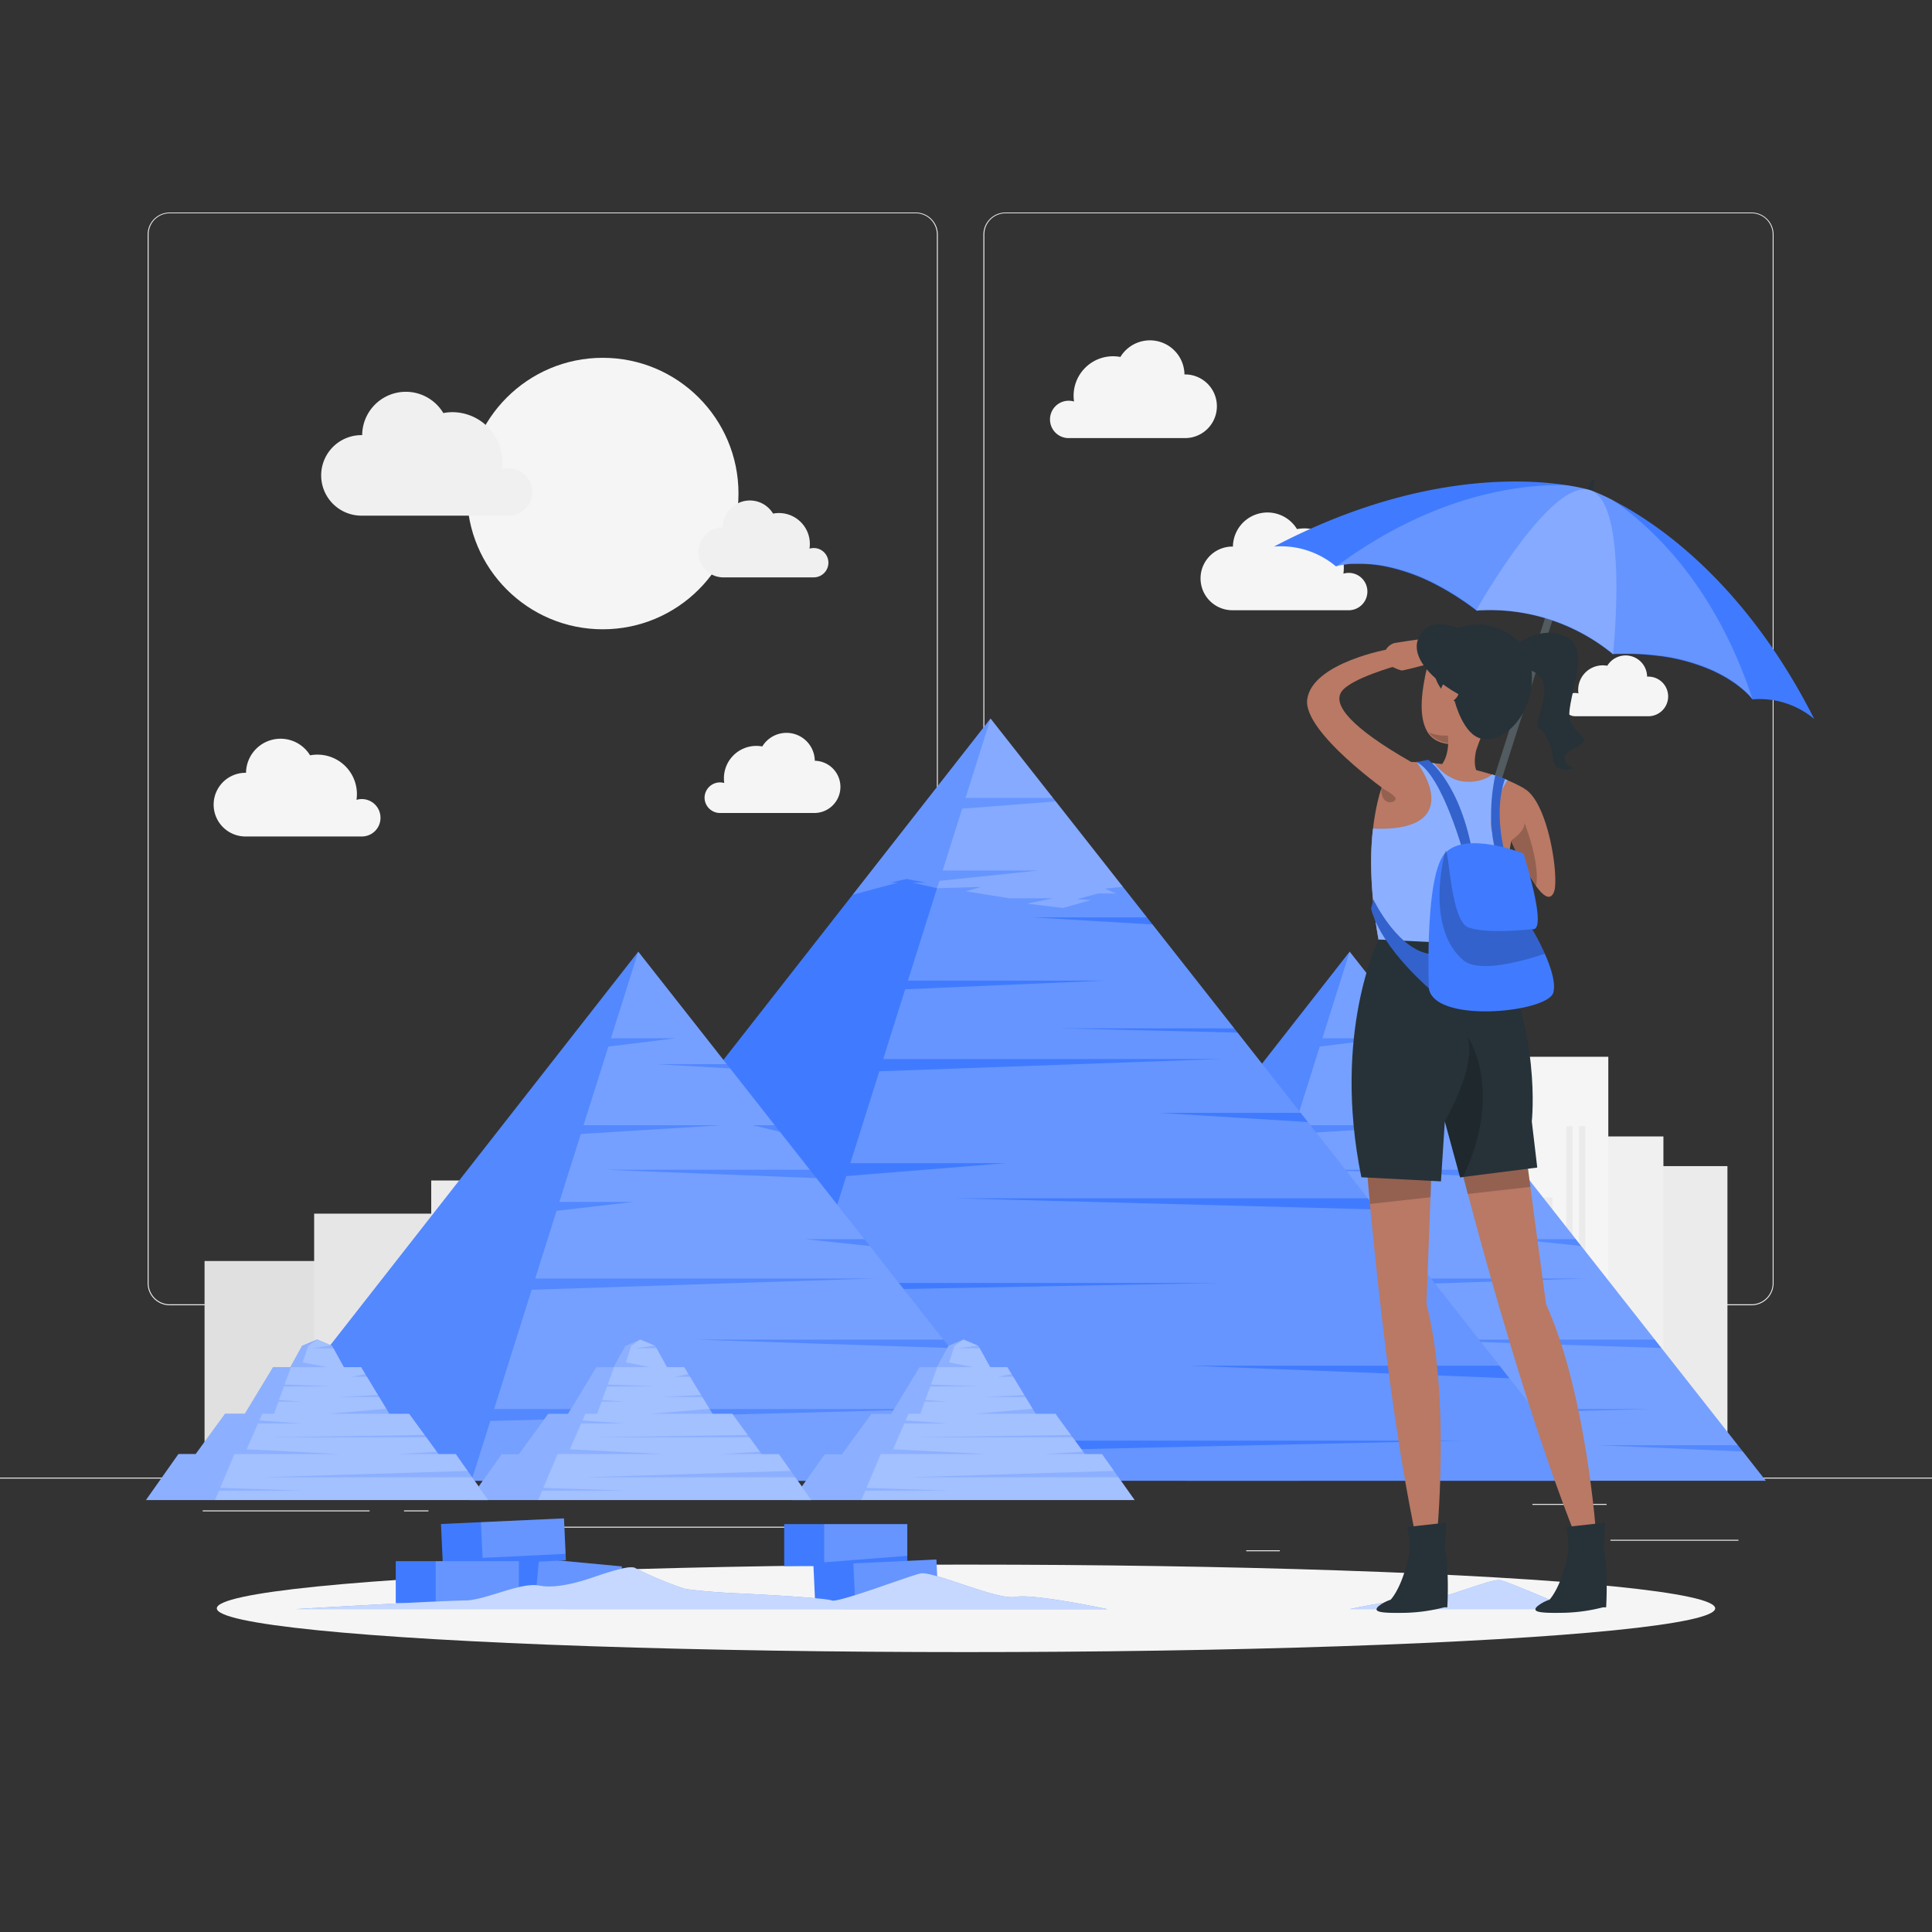 <svg xmlns="http://www.w3.org/2000/svg" viewBox="0 0 500 500"><rect x="0" y="0" width="500" height="500" fill="#333333" stroke="none"/><g id="freepik--background-complete--inject-35"><rect y="382.4" width="500" height="0.25" style="fill:#ebebeb"></rect><rect x="416.78" y="398.49" width="33.12" height="0.25" style="fill:#ebebeb"></rect><rect x="322.53" y="401.21" width="8.69" height="0.25" style="fill:#ebebeb"></rect><rect x="396.59" y="389.21" width="19.19" height="0.25" style="fill:#ebebeb"></rect><rect x="52.46" y="390.89" width="43.19" height="0.25" style="fill:#ebebeb"></rect><rect x="104.56" y="390.89" width="6.33" height="0.25" style="fill:#ebebeb"></rect><rect x="131.47" y="395.11" width="93.68" height="0.25" style="fill:#ebebeb"></rect><path d="M237,337.8H43.91a5.71,5.71,0,0,1-5.7-5.71V60.66A5.71,5.71,0,0,1,43.91,55H237a5.71,5.71,0,0,1,5.71,5.71V332.09A5.71,5.71,0,0,1,237,337.8ZM43.91,55.2a5.46,5.46,0,0,0-5.45,5.46V332.09a5.46,5.46,0,0,0,5.45,5.46H237a5.47,5.47,0,0,0,5.46-5.46V60.66A5.47,5.47,0,0,0,237,55.2Z" style="fill:#ebebeb"></path><path d="M453.31,337.8H260.21a5.72,5.72,0,0,1-5.71-5.71V60.66A5.72,5.72,0,0,1,260.21,55h193.1A5.71,5.71,0,0,1,459,60.66V332.09A5.71,5.71,0,0,1,453.31,337.8ZM260.21,55.2a5.47,5.47,0,0,0-5.46,5.46V332.09a5.47,5.47,0,0,0,5.46,5.46h193.1a5.47,5.47,0,0,0,5.46-5.46V60.66a5.47,5.47,0,0,0-5.46-5.46Z" style="fill:#ebebeb"></path><circle cx="155.99" cy="127.73" r="35.13" style="fill:#f5f5f5"></circle><path d="M137.77,127.33a6.12,6.12,0,0,0-6.11-6.11,5.93,5.93,0,0,0-1.75.26,13,13,0,0,0-12.8-14.81,12.47,12.47,0,0,0-2.38.23,11.3,11.3,0,0,0-21,5.71h-.19a10.42,10.42,0,0,0,0,20.84h38.25A6.11,6.11,0,0,0,137.77,127.33Z" style="fill:#f0f0f0"></path><path d="M353.88,153.09a4.83,4.83,0,0,0-4.83-4.83,4.52,4.52,0,0,0-1.38.21,10.45,10.45,0,0,0,.11-1.49,10.23,10.23,0,0,0-10.23-10.23,10.62,10.62,0,0,0-1.89.18,8.94,8.94,0,0,0-16.58,4.52h-.14a8.24,8.24,0,0,0,0,16.48h30.25A4.84,4.84,0,0,0,353.88,153.09Z" style="fill:#f5f5f5"></path><path d="M98.47,211.64A4.83,4.83,0,0,0,92.26,207,10.21,10.21,0,0,0,82.14,195.3a9.77,9.77,0,0,0-1.89.18A8.94,8.94,0,0,0,63.67,200h-.14a8.24,8.24,0,0,0,0,16.48H93.78A4.82,4.82,0,0,0,98.47,211.64Z" style="fill:#f5f5f5"></path><path d="M271.74,108.54a4.83,4.83,0,0,1,4.83-4.83,4.92,4.92,0,0,1,1.39.2A10.21,10.21,0,0,1,288.08,92.2a10.6,10.6,0,0,1,1.88.18,8.94,8.94,0,0,1,16.58,4.52h.15a8.24,8.24,0,1,1,0,16.48H276.43A4.82,4.82,0,0,1,271.74,108.54Z" style="fill:#f5f5f5"></path><path d="M214.39,145.62a3.8,3.8,0,0,0-3.8-3.79,4,4,0,0,0-1.09.16,7.49,7.49,0,0,0,.09-1.17,8,8,0,0,0-9.52-7.9,7,7,0,0,0-13,3.55h-.12a6.48,6.48,0,0,0,0,12.95H210.7A3.8,3.8,0,0,0,214.39,145.62Z" style="fill:#f0f0f0"></path><path d="M182.34,206.43a4,4,0,0,1,5.1-3.79,8.15,8.15,0,0,1-.09-1.22,8.38,8.38,0,0,1,8.38-8.38,8.76,8.76,0,0,1,1.55.14,7.33,7.33,0,0,1,13.59,3.71H211a6.76,6.76,0,0,1,0,13.51h-24.8A4,4,0,0,1,182.34,206.43Z" style="fill:#f5f5f5"></path><path d="M404.64,182.34a3,3,0,0,1,3-3,3,3,0,0,1,.86.13,7,7,0,0,1-.07-.92,6.36,6.36,0,0,1,6.36-6.36,5.66,5.66,0,0,1,1.17.11,5.56,5.56,0,0,1,10.31,2.81h.09a5.13,5.13,0,1,1,0,10.25H407.55A3,3,0,0,1,404.64,182.34Z" style="fill:#f5f5f5"></path><rect x="52.94" y="326.35" width="40.09" height="56.86" style="fill:#e0e0e0"></rect><rect x="413.19" y="301.79" width="33.87" height="81.41" style="fill:#ebebeb"></rect><rect x="174.97" y="305.52" width="104.65" height="77.69" style="fill:#e6e6e6"></rect><rect x="276.38" y="301.79" width="33.87" height="81.41" style="fill:#ebebeb"></rect><rect x="307.2" y="291.72" width="29.31" height="91.49" style="fill:#f0f0f0"></rect><rect x="358.47" y="294.11" width="72.02" height="89.09" style="fill:#f0f0f0"></rect><rect x="378.76" y="273.49" width="37.47" height="109.71" style="fill:#f5f5f5"></rect><rect x="393.22" y="309.88" width="8.55" height="73.33" style="fill:#ebebeb"></rect><rect x="408.64" y="291.45" width="1.67" height="91.75" style="fill:#ebebeb"></rect><rect x="384.68" y="291.45" width="1.67" height="91.75" style="fill:#ebebeb"></rect><rect x="405.33" y="291.45" width="1.67" height="91.75" style="fill:#ebebeb"></rect><rect x="387.99" y="291.45" width="1.67" height="91.75" style="fill:#ebebeb"></rect><rect x="333.38" y="281.15" width="26.43" height="102.05" style="fill:#f5f5f5"></rect><rect x="202.96" y="292.28" width="37.47" height="90.93" style="fill:#ebebeb"></rect><rect x="81.29" y="314.08" width="93.67" height="69.12" transform="translate(256.26 697.29) rotate(180)" style="fill:#e6e6e6"></rect><rect x="111.6" y="305.52" width="40.78" height="77.69" transform="translate(263.98 688.72) rotate(180)" style="fill:#ebebeb"></rect></g><g id="freepik--Shadow--inject-35"><ellipse id="freepik--path--inject-35" cx="250" cy="416.24" rx="193.89" ry="11.32" style="fill:#f5f5f5"></ellipse></g><g id="freepik--Pyramids--inject-35"><polygon points="456.98 383.21 242.15 383.21 349.29 246.29 456.98 383.21" style="fill:#407BFF"></polygon><polygon points="456.98 383.21 242.15 383.21 349.29 246.29 456.98 383.21" style="fill:#fff;opacity:0.1"></polygon><polygon points="413.9 374.03 449.76 374.03 429.97 348.86 364.31 346.69 428.26 346.69 409.21 322.47 392.46 320.69 407.81 320.69 395.39 304.89 340.73 302.74 393.69 302.74 385.95 292.9 378.93 291.21 384.63 291.21 373.06 276.51 354.13 275.4 372.19 275.4 349.29 246.29 342.23 268.7 358.95 268.7 341.55 270.85 335.13 291.21 370.75 291.21 334.42 293.47 328.88 311.05 348.1 311.05 328.15 313.36 322.62 330.88 410.14 330.88 321.71 333.79 311.98 364.65 427.3 364.65 311.01 367.74 306.13 383.21 456.98 383.21 451.03 375.65 413.9 374.03" style="fill:#fff;opacity:0.2"></polygon><polygon points="411.49 383.21 102 383.21 220.66 231.56 256.35 185.96 290.6 229.5 411.49 383.21" style="fill:#407BFF"></polygon><polygon points="285.99 229.99 288.85 231.24 284.16 231.24 278.72 232.71 282.35 232.94 275.08 234.99 265.76 233.85 272.52 232.48 261.2 232.48 249.87 230.66 253.95 229.53 242.51 229.87 236.23 228.43 239.63 228.43 234.63 227.48 230.31 228.43 232.36 228.43 220.66 231.56 256.35 185.96 290.6 229.5 285.99 229.99" style="fill:#fff;opacity:0.2"></polygon><polygon points="272.51 206.51 256.35 185.96 249.88 206.51 272.51 206.51" style="fill:#fff;opacity:0.2"></polygon><polygon points="390.65 356.7 307.72 353.44 388.08 353.44 356.28 313.01 247.13 310.12 354.01 310.12 338.49 290.39 299.85 288 336.61 288 320.29 267.24 274.4 266.14 319.42 266.14 298.27 239.25 267.13 237.41 296.82 237.41 273.21 207.4 249 209.27 243.95 225.29 268.64 225.29 243.11 227.96 234.98 253.77 286.21 253.77 234.26 256.03 228.58 274.07 315.9 274.07 227.57 277.25 220.08 301.03 260.3 301.03 219.02 304.37 210.31 332.02 315.9 332.02 209.67 334.06 197.44 372.83 378.3 372.83 196.16 376.91 194.17 383.21 411.49 383.21 390.65 356.7" style="fill:#fff;opacity:0.2"></polygon><polygon points="272.87 383.21 58.03 383.21 165.18 246.29 272.87 383.21" style="fill:#407BFF"></polygon><polygon points="272.87 383.21 58.03 383.21 165.18 246.29 272.87 383.21" style="fill:#fff;opacity:0.1"></polygon><polygon points="229.78 374.03 265.65 374.03 245.86 348.86 180.2 346.69 244.15 346.69 225.1 322.47 208.34 320.69 223.7 320.69 211.27 304.89 156.62 302.74 209.58 302.74 201.84 292.9 194.81 291.21 200.51 291.21 188.95 276.51 170.02 275.4 188.08 275.4 165.18 246.29 158.11 268.7 174.84 268.7 157.44 270.85 151.01 291.21 186.63 291.21 150.31 293.47 144.76 311.05 163.99 311.05 144.03 313.36 138.51 330.88 226.03 330.88 137.59 333.79 127.87 364.65 243.18 364.65 126.89 367.74 122.02 383.21 272.87 383.21 266.92 375.65 229.78 374.03" style="fill:#fff;opacity:0.2"></polygon><polygon points="293.63 388.21 205.05 388.21 213.45 376.31 217.9 376.31 225.51 365.88 230.63 365.88 237.95 353.81 242.4 353.81 245.45 348.29 249.34 346.64 253.22 348.29 256.27 353.81 260.72 353.81 268.04 365.88 273.16 365.88 280.77 376.31 285.22 376.31 293.63 388.21" style="fill:#407BFF"></polygon><polygon points="293.63 388.21 205.05 388.21 213.45 376.31 217.9 376.31 225.51 365.88 230.63 365.88 237.95 353.81 242.4 353.81 245.45 348.29 249.34 346.64 253.22 348.29 256.27 353.81 260.72 353.81 268.04 365.88 273.16 365.88 280.77 376.31 285.22 376.31 293.63 388.21" style="fill:#fff;opacity:0.4"></polygon><polygon points="289.45 382.3 235.7 382.3 288.3 380.67 285.22 376.31 280.77 376.31 270.38 376.31 280.34 375.72 277.6 371.97 237.05 371.97 277.15 371.36 273.16 365.88 268.04 365.88 252.44 365.88 267.26 364.59 265.4 361.53 255.16 361.53 265.1 361.03 262.24 356.31 258.27 356.31 261.82 355.62 260.72 353.81 256.27 353.81 253.56 348.92 248.09 348.92 253.06 348.23 249.34 346.64 247.02 348.29 245.6 352.58 251.79 353.81 245.2 353.81 242.54 353.81 240.91 358.33 253.05 358.81 240.73 358.81 239.46 362.34 245.27 362.73 239.32 362.73 238.18 365.88 235.13 365.88 234.37 367.62 245.27 368.38 234.04 368.38 231.12 375.08 255.16 376.31 230.58 376.31 229.39 376.31 227.93 376.31 224.24 385.07 245.85 385.78 223.94 385.78 222.91 388.21 293.63 388.21 289.45 382.3" style="fill:#fff;opacity:0.2"></polygon><polygon points="209.99 388.21 121.41 388.21 129.82 376.31 134.27 376.31 141.88 365.88 147 365.88 154.31 353.81 158.77 353.81 161.82 348.29 165.7 346.64 169.59 348.29 172.64 353.81 177.09 353.81 184.41 365.88 189.53 365.88 197.14 376.31 201.59 376.31 209.99 388.21" style="fill:#407BFF"></polygon><polygon points="209.99 388.21 121.41 388.21 129.82 376.31 134.27 376.31 141.88 365.88 147 365.88 154.31 353.81 158.77 353.81 161.82 348.29 165.7 346.64 169.59 348.29 172.64 353.81 177.09 353.81 184.41 365.88 189.53 365.88 197.14 376.31 201.59 376.31 209.99 388.21" style="fill:#fff;opacity:0.4"></polygon><polygon points="205.82 382.3 152.06 382.3 204.67 380.67 201.59 376.31 197.14 376.31 186.75 376.31 196.71 375.72 193.97 371.97 153.42 371.97 193.52 371.36 189.53 365.88 184.41 365.88 168.81 365.88 183.63 364.59 181.77 361.53 171.53 361.53 181.47 361.03 178.6 356.31 174.64 356.31 178.19 355.62 177.09 353.81 172.64 353.81 169.93 348.92 164.46 348.92 169.43 348.23 165.7 346.64 163.38 348.29 161.97 352.58 168.16 353.81 161.56 353.81 158.91 353.81 157.28 358.33 169.42 358.81 157.1 358.81 155.82 362.34 161.63 362.73 155.68 362.73 154.55 365.88 151.49 365.88 150.74 367.62 161.63 368.38 150.4 368.38 147.49 375.08 171.53 376.31 146.95 376.31 145.76 376.31 144.3 376.31 140.6 385.07 162.22 385.78 140.31 385.78 139.28 388.21 209.99 388.21 205.82 382.3" style="fill:#fff;opacity:0.2"></polygon><polygon points="126.36 388.21 37.78 388.21 46.18 376.31 50.64 376.31 58.25 365.88 63.37 365.88 70.68 353.81 75.14 353.81 78.19 348.29 82.07 346.64 85.95 348.29 89 353.81 93.46 353.81 100.77 365.88 105.89 365.88 113.5 376.31 117.96 376.31 126.36 388.21" style="fill:#407BFF"></polygon><polygon points="126.36 388.21 37.78 388.21 46.18 376.31 50.64 376.31 58.25 365.88 63.37 365.88 70.68 353.81 75.14 353.81 78.19 348.29 82.07 346.64 85.95 348.29 89 353.81 93.46 353.81 100.77 365.88 105.89 365.88 113.5 376.31 117.96 376.31 126.36 388.21" style="fill:#fff;opacity:0.4"></polygon><polygon points="122.19 382.3 68.43 382.3 121.03 380.67 117.96 376.31 113.5 376.31 103.12 376.31 113.07 375.72 110.33 371.97 69.79 371.97 109.89 371.36 105.89 365.88 100.77 365.88 85.18 365.88 100 364.59 98.14 361.53 87.9 361.53 97.83 361.03 94.97 356.31 91 356.31 94.56 355.62 93.46 353.81 89 353.81 86.3 348.92 80.83 348.92 85.8 348.23 82.07 346.64 79.75 348.29 78.34 352.58 84.53 353.81 77.93 353.81 75.28 353.81 73.64 358.33 85.78 358.81 73.47 358.81 72.19 362.34 78 362.73 72.05 362.73 70.91 365.88 67.86 365.88 67.1 367.62 78 368.38 66.77 368.38 63.85 375.08 87.9 376.31 63.32 376.31 62.13 376.31 60.66 376.31 56.97 385.07 78.59 385.78 56.67 385.78 55.65 388.21 126.36 388.21 122.19 382.3" style="fill:#fff;opacity:0.2"></polygon></g><g id="freepik--Stones--inject-35"><rect x="202.95" y="394.44" width="31.86" height="10.87" style="fill:#407BFF"></rect><polygon points="234.81 402.64 213.3 404.32 213.3 394.44 234.81 394.44 234.81 402.64" style="fill:#fff;opacity:0.2"></polygon><rect x="128.67" y="403.87" width="31.86" height="10.87" transform="translate(38.92 -11.73) rotate(5.37)" style="fill:#407BFF"></rect><rect x="138.99" y="404.35" width="21.52" height="10.87" transform="translate(38.99 -12.21) rotate(5.37)" style="fill:#fff;opacity:0.2"></rect><rect x="210.71" y="404.35" width="31.86" height="10.87" transform="translate(-18.6 10.85) rotate(-2.64)" style="fill:#407BFF"></rect><rect x="221.05" y="404.12" width="21.52" height="10.87" transform="translate(-18.58 11.09) rotate(-2.64)" style="fill:#fff;opacity:0.2"></rect><rect x="114.36" y="393.68" width="31.86" height="10.87" transform="translate(-18.11 6.37) rotate(-2.62)" style="fill:#407BFF"></rect><polygon points="146.38 402.13 124.89 403.17 124.46 393.94 145.96 392.96 146.38 402.13" style="fill:#fff;opacity:0.2"></polygon><rect x="102.42" y="404.03" width="31.86" height="10.87" style="fill:#407BFF"></rect><rect x="112.76" y="404.03" width="21.52" height="10.87" style="fill:#fff;opacity:0.2"></rect><path d="M76.65,416.42s38.1-2.22,43.55-2.22,14.35-4.84,19.49-3.85,12.66-1.78,14.44-2.37,8.9-3.11,10.29-2.15a92.46,92.46,0,0,0,12.66,5.31c1.78.4,8.9,1,13.25,1.19s23.34,1.18,24.92,1.87,19.78-6.28,22.95-7,19.94,7,24.61,6.08,23.85,3.18,23.85,3.18Z" style="fill:#407BFF"></path><path d="M76.65,416.42s38.1-2.22,43.55-2.22,14.35-4.84,19.49-3.85,12.66-1.78,14.44-2.37,8.9-3.11,10.29-2.15a92.46,92.46,0,0,0,12.66,5.31c1.78.4,8.9,1,13.25,1.19s23.34,1.18,24.92,1.87,19.78-6.28,22.95-7,19.94,7,24.61,6.08,23.85,3.18,23.85,3.18Z" style="fill:#fff;opacity:0.7"></path><path d="M406.66,416.42H349.32s15.44-3.29,19.2-2.56,17.26-5.51,19.81-4.9S406.66,416.42,406.66,416.42Z" style="fill:#407BFF"></path><path d="M406.66,416.42H349.32s15.44-3.29,19.2-2.56,17.26-5.51,19.81-4.9S406.66,416.42,406.66,416.42Z" style="fill:#fff;opacity:0.7"></path></g><g id="freepik--Character--inject-35"><rect x="354.15" y="177.94" width="81.46" height="2" transform="translate(104.33 500.7) rotate(-72.3)" style="fill:#263238"></rect><g style="opacity:0.2"><rect x="354.15" y="177.94" width="81.46" height="2" transform="translate(104.33 500.7) rotate(-72.3)" style="fill:#fff"></rect></g><path d="M402.17,230.82c-.76,1.93-2.21,1.83-4.65-1.52a76.53,76.53,0,0,1-6.38-11.47q-.81-1.72-1.71-3.69l5.13-10C400.8,207.81,403.54,227.33,402.17,230.82Z" style="fill:#b97964"></path><path d="M397.52,229.3a76.53,76.53,0,0,1-6.38-11.47c0-.23,0-.36,0-.36s3.58-2.34,3.39-4.51C394.56,213,398.67,223.37,397.52,229.3Z" style="opacity:0.2;isolation:isolate"></path><path d="M358.75,168a3.88,3.88,0,0,1,2.1-1.57c1.18-.2,8.5-1.38,9.39-1.18s3.72,4.4,3.74,5-10.56,3.28-11.25,3.28a14,14,0,0,1-3.17-1.38Z" style="fill:#b97964"></path><path d="M382.77,191a1.3,1.3,0,0,1-.26.14,11.14,11.14,0,0,1-4.16,1.4c-4.25.42-7-.51-8.6-2.62h0c-2.21-3.14-2.21-8.19-1.07-14.14a22.75,22.75,0,0,1,2.22-6.82s0-.09,0-.11.08-.17.13-.24a8.26,8.26,0,0,1,6.66-4.21,16.23,16.23,0,0,1,3.59.07C393,165.84,392.6,185.47,382.77,191Z" style="fill:#b97964"></path><path d="M382.51,191.12a10.81,10.81,0,0,1-4.14,1.24c-4.25.42-7-.65-8.58-2.79a11.75,11.75,0,0,0,7.49.36A6.12,6.12,0,0,1,382.51,191.12Z" style="opacity:0.2;isolation:isolate"></path><path d="M383.38,200.69c1.05,3.26-3.14,5.05-3.14,5.05-7.36-2.33-9.05-6-9.05-6,5.6-3.66,3-12.19,3-12.19l1.26.47,8.58.82s-1.89,4.72-2.1,5.77c0,0,0,0,0,0C380.9,200.18,383.38,200.69,383.38,200.69Z" style="fill:#b97964"></path><path d="M370.9,168.86s-1.71,8.11,5.59,12.64c0,0,2.23,8.94,7.12,9.7,6.67,1,13.81-7.72,12.75-17.72C395,160.52,376.08,157,370.9,168.86Z" style="fill:#263238"></path><path d="M372.87,178.63c.17-1.28,1.47-3.29,3.42-2.74s2.5,5.79-2.7,6.26C372.84,182.22,372.52,181.3,372.87,178.63Z" style="fill:#b97964"></path><path d="M394.56,204.11a103.12,103.12,0,0,0-3.9,16.12s0,.05,0,.07c-1.25,7.19-4.13,16.68-4.48,28.28H357.88s-4.48-18-2.54-34.15c.77-6.48,2.33-12.64,5.2-17.19,0,0,2.39-.15,6.11,0l1.88.09h.05c.83.06,1.7.12,2.61.21a69.46,69.46,0,0,1,14.93,2.91l.07,0c1.27.41,2.54.87,3.78,1.39l.15.07A40.63,40.63,0,0,1,394.56,204.11Z" style="fill:#b97964"></path><path d="M392.07,167.09s6.79-5.77,13.53-2.14-1.11,17.62.86,21.9,6.24,4,.85,6.8-.17,5.15-.17,5.15-4.82,1.64-5.22-2.33-2.13-7.26-3.7-7.94,2.65-8.22,1.19-11.95-5.69-3.41-5.69-3.41Z" style="fill:#263238"></path><path d="M381.31,164.45s-8.56-5.37-12.59-1.55c-6.22,5.88,2.65,14.34,12,18.35Z" style="fill:#263238"></path><path d="M390.66,220.23s0,.05,0,.07c-1.25,7.19-4.13,16.68-4.48,28.28H357.88s-4.48-18-2.54-34.15c17.81.78,17.39-8.69,11.31-17.2,0,0,0,0,0-.06l1.89.15h.05l2.61.21s3.05,4.35,7.83,4.74,7.1-1.83,7.1-1.83l.07,0,3.78,1.39.15.06h0a37,37,0,0,0-4,9C384.38,217.47,390.65,220.3,390.66,220.23Z" style="fill:#407BFF"></path><path d="M390.66,220.23s0,.05,0,.07c-1.25,7.19-4.13,16.68-4.48,28.28H357.88s-4.48-18-2.54-34.15c17.81.78,17.39-8.69,11.31-17.2,0,0,0,0,0-.06l1.89.15h.05l2.61.21s3.05,4.35,7.83,4.74,7.1-1.83,7.1-1.83l.07,0,3.78,1.39.15.06h0a37,37,0,0,0-4,9C384.38,217.47,390.65,220.3,390.66,220.23Z" style="fill:#fff;opacity:0.4"></path><path d="M365.2,197.19c-15.53-8.86-20.38-14.79-18-18.21s14.24-6.67,14.24-6.67l-1.61-4.41s-20.2,3.49-21.52,13.09c-1.17,8.52,21.23,24.26,21.23,24.26Z" style="fill:#b97964"></path><path d="M371.76,398.82l-5.1.08c-5.19-24.36-8.85-54.5-11.14-77.23-.35-3.57-.68-6.94-1-10.09-.14-1.5-.27-2.93-.39-4.32-.61-6.83-1-12.25-1.28-15.6-.19-2.45-.28-3.79-.28-3.79h18.44l-.18,4.69-.57,15.51-.06,1.77-.38,10.24-.65,17.43C375.54,362.05,371.76,398.82,371.76,398.82Z" style="fill:#b97964"></path><path d="M413.12,397.51l-5,.95c-10.06-25.13-19.5-57.31-25.64-79.79-.95-3.48-1.83-6.74-2.61-9.7,0-.15-.07-.29-.11-.43C378.19,302.67,377,298,376.25,295c-.57-2.32-.88-3.6-.88-3.6l18.17-3.13,1,7.64,1.52,11.22.29,2.2,1,7.65,2.76,20.52C410.58,360.63,413.12,397.51,413.12,397.51Z" style="fill:#b97964"></path><path d="M396.09,307.16,379.85,309c0-.15-.07-.29-.11-.43C378.19,302.67,377,298,376.25,295l18.32.91Z" style="opacity:0.2;isolation:isolate"></path><path d="M370.87,292.56l-.57,15.51-.06,1.77-15.68,1.74c-.14-1.5-.27-2.93-.39-4.32-.61-6.83-1-12.25-1.28-15.6Z" style="opacity:0.2;isolation:isolate"></path><path d="M356.69,415.75a10.07,10.07,0,0,1,3.2-1.74h0s3.47-3.44,5.14-13.82l4.55-1.18a3.88,3.88,0,0,1,4.14,1.61,2.56,2.56,0,0,1,.29.6,27.34,27.34,0,0,1,.48,3.37,93.45,93.45,0,0,1,.07,11.39h-.82a44.26,44.26,0,0,1-9.83,1.41C357.7,417.51,355.13,417.27,356.69,415.75Z" style="fill:#263238"></path><path d="M373.88,400.7c.29-2.42.39-6.64.39-6.64l-10.11,1.12s1.23,4.8.22,8.4C369.47,402.25,373.88,400.7,373.88,400.7Z" style="fill:#263238"></path><path d="M397.81,415.75A10,10,0,0,1,401,414h0s3.47-3.44,5.14-13.82l4.55-1.18a3.88,3.88,0,0,1,4.14,1.61,2.56,2.56,0,0,1,.29.6,27.34,27.34,0,0,1,.48,3.37,93.45,93.45,0,0,1,.07,11.39h-.82a44.13,44.13,0,0,1-9.83,1.41C398.81,417.51,396.24,417.27,397.81,415.75Z" style="fill:#263238"></path><path d="M415,400.7c.3-2.42.39-6.64.39-6.64l-10.1,1.12s1.22,4.8.21,8.4C410.58,402.25,415,400.7,415,400.7Z" style="fill:#263238"></path><path d="M397.84,302.16l-19.22,2.45-.75.1-3.95-14.49-1,15.52-20.6-1.07c-7.65-37.52,4.48-61.52,4.48-61.52l29.63,1.44c12.66,21.51,10,45.63,10,45.63Z" style="fill:#263238"></path><path d="M378.62,304.61l-.75.1-3.95-14.49s8.48-14.47,5.83-22C380.12,268.74,389.25,282.28,378.62,304.61Z" style="opacity:0.2;isolation:isolate"></path><path d="M379,221.69s-5.67-21.28-12.37-24.46l3-.57s8.4,5.89,11.63,25Z" style="fill:#407BFF"></path><path d="M387,200.59s-2.48,9.91,0,19.6l2.47.68s-3.07-10.59,0-19.24Z" style="fill:#407BFF"></path><path d="M355.42,232.77s6.74,14.11,15.77,14.21v10s-13.63-11.14-16.34-21.79Z" style="fill:#407BFF"></path><path d="M379,221.69s-5.67-21.28-12.37-24.46l3-.57s8.4,5.89,11.63,25Z" style="opacity:0.2;isolation:isolate"></path><path d="M387,200.59s-2.48,9.91,0,19.6l2.47.68s-3.07-10.59,0-19.24Z" style="opacity:0.2;isolation:isolate"></path><path d="M355.42,232.77s6.74,14.11,15.77,14.21v10s-13.63-11.14-16.34-21.79Z" style="opacity:0.2;isolation:isolate"></path><path d="M402,256.87c-1.39,5.14-30.57,8.11-32.2-1,0,0-1.19-29.08,4.13-35,.15-.16.3-.32.46-.46,5.68-5.16,19.86.46,19.86.46s6.59,20.57,2.23,19.58a62.16,62.16,0,0,1,3.32,6.39C401.33,250.28,402.67,254.33,402,256.87Z" style="fill:#407BFF"></path><path d="M399.79,246.84c-5.07,1.71-16.83,5.13-21,1.74-5.33-4.37-8.06-13.67-4.92-27.71.17-.75.31-.85.46-.46.76,2.07,1.48,18,5.65,19.58,5,1.85,16.44.46,16.44.46A62.16,62.16,0,0,1,399.79,246.84Z" style="opacity:0.2;isolation:isolate"></path><path d="M357.43,203.85s3.22,1.6,3.71,2.69S357.39,209.18,357.43,203.85Z" style="opacity:0.2;isolation:isolate"></path><path d="M412.61,124.47a.34.34,0,0,0-.23-.36.33.33,0,0,0-.4.16l-1.18,2.35,1.41.44Z" style="fill:#263238"></path><path d="M469.53,186.08a22.05,22.05,0,0,0-16-5.09,2,2,0,0,0-.2-.26l-.21-.25,0,0-.26-.28a1.07,1.07,0,0,0-.18-.19c-.11-.13-.25-.27-.39-.41s-.52-.5-.83-.78l-.32-.28c-.11-.1-.21-.19-.33-.28l-.37-.3c-.37-.31-.79-.62-1.23-.94l-.47-.33c-.47-.32-1-.66-1.54-1l-.56-.34c-.39-.23-.79-.45-1.21-.68-.64-.34-1.31-.67-2-1a49.65,49.65,0,0,0-14-3.9l-.13,0c-2.15-.27-4.46-.47-7-.54l-1.54,0c-1.05,0-2.12,0-3.23.05v.09l-.13-.1h-.17l0-.14A50.35,50.35,0,0,0,382.43,158l-.1.1-.13-.09H382l0-.08c-.87-.67-1.74-1.3-2.6-1.9-.43-.3-.85-.59-1.28-.87a67.43,67.43,0,0,0-6-3.59l-.12-.06a50,50,0,0,0-13.46-4.91l-.3-.06c-.75-.14-1.48-.25-2.18-.35l-.7-.07a5.61,5.61,0,0,0-.68-.07l-.66-.06c-1.1-.07-2.1-.09-3-.07l-.58,0-.38,0-.46,0c-.9.07-1.66.19-2.26.29l-.29.05c-.44.08-.76.17-1,.23a1.64,1.64,0,0,0-.25.07l-.08,0a22.13,22.13,0,0,0-16-5.11c35.78-18.79,63.56-17.71,75.51-15.91a54.77,54.77,0,0,1,5.83,1.17v0l.25.09h.05l0,0,.24.07v0a50.75,50.75,0,0,1,5.44,2.42C428,134.83,451.26,150,469.53,186.08Z" style="fill:#407BFF"></path><path d="M453.56,181a2,2,0,0,0-.2-.26l-.21-.26,0-.05c-.07-.08-.15-.18-.25-.28l-.18-.19a5.16,5.16,0,0,0-.4-.42c-.24-.23-.51-.51-.82-.79l-.32-.28c-.11-.1-.21-.2-.33-.29l-.37-.3c-.37-.31-.78-.63-1.23-1a5.33,5.33,0,0,0-.46-.32c-.47-.34-1-.67-1.54-1-.18-.12-.36-.24-.56-.35-.38-.23-.79-.46-1.21-.68-.64-.33-1.3-.68-2-1a48.1,48.1,0,0,0-14-3.88.27.27,0,0,0-.13,0,61.34,61.34,0,0,0-7-.5c-.5,0-1,0-1.54,0-1.05,0-2.12,0-3.24.07h-.3l0-.14h0a49.47,49.47,0,0,0-34.76-11.09h0l-.1.1-.13-.09-.12-.08c-.88-.69-1.73-1.33-2.59-1.93-.43-.31-.85-.6-1.28-.87a61.36,61.36,0,0,0-6-3.62.34.34,0,0,0-.12-.06,48.09,48.09,0,0,0-13.46-4.93l-.29-.05c-.76-.15-1.5-.26-2.19-.34a5.56,5.56,0,0,0-.7-.08l-.68-.07a5,5,0,0,0-.66,0c-1.1-.08-2.11-.09-3-.07l-.59,0h-.38l-.46,0c-.9.07-1.67.2-2.27.3a2.47,2.47,0,0,0-.29.06,7.77,7.77,0,0,0-1,.24,1.64,1.64,0,0,0-.25.07l-.08,0c25.91-19.14,48.72-21.31,59.53-21a54.77,54.77,0,0,1,5.83,1.17v0l.25.09h.05l0,0,.24.07v0a50.75,50.75,0,0,1,5.44,2.42C426.2,135.39,443.53,150.39,453.56,181Z" style="fill:#fff;opacity:0.2"></path><path d="M411.5,126.84C401.3,123.58,382,158,382,158h0a50.37,50.37,0,0,1,35.45,11.32h0S421.71,130.1,411.5,126.84Z" style="fill:#fff;opacity:0.2"></path></g></svg>